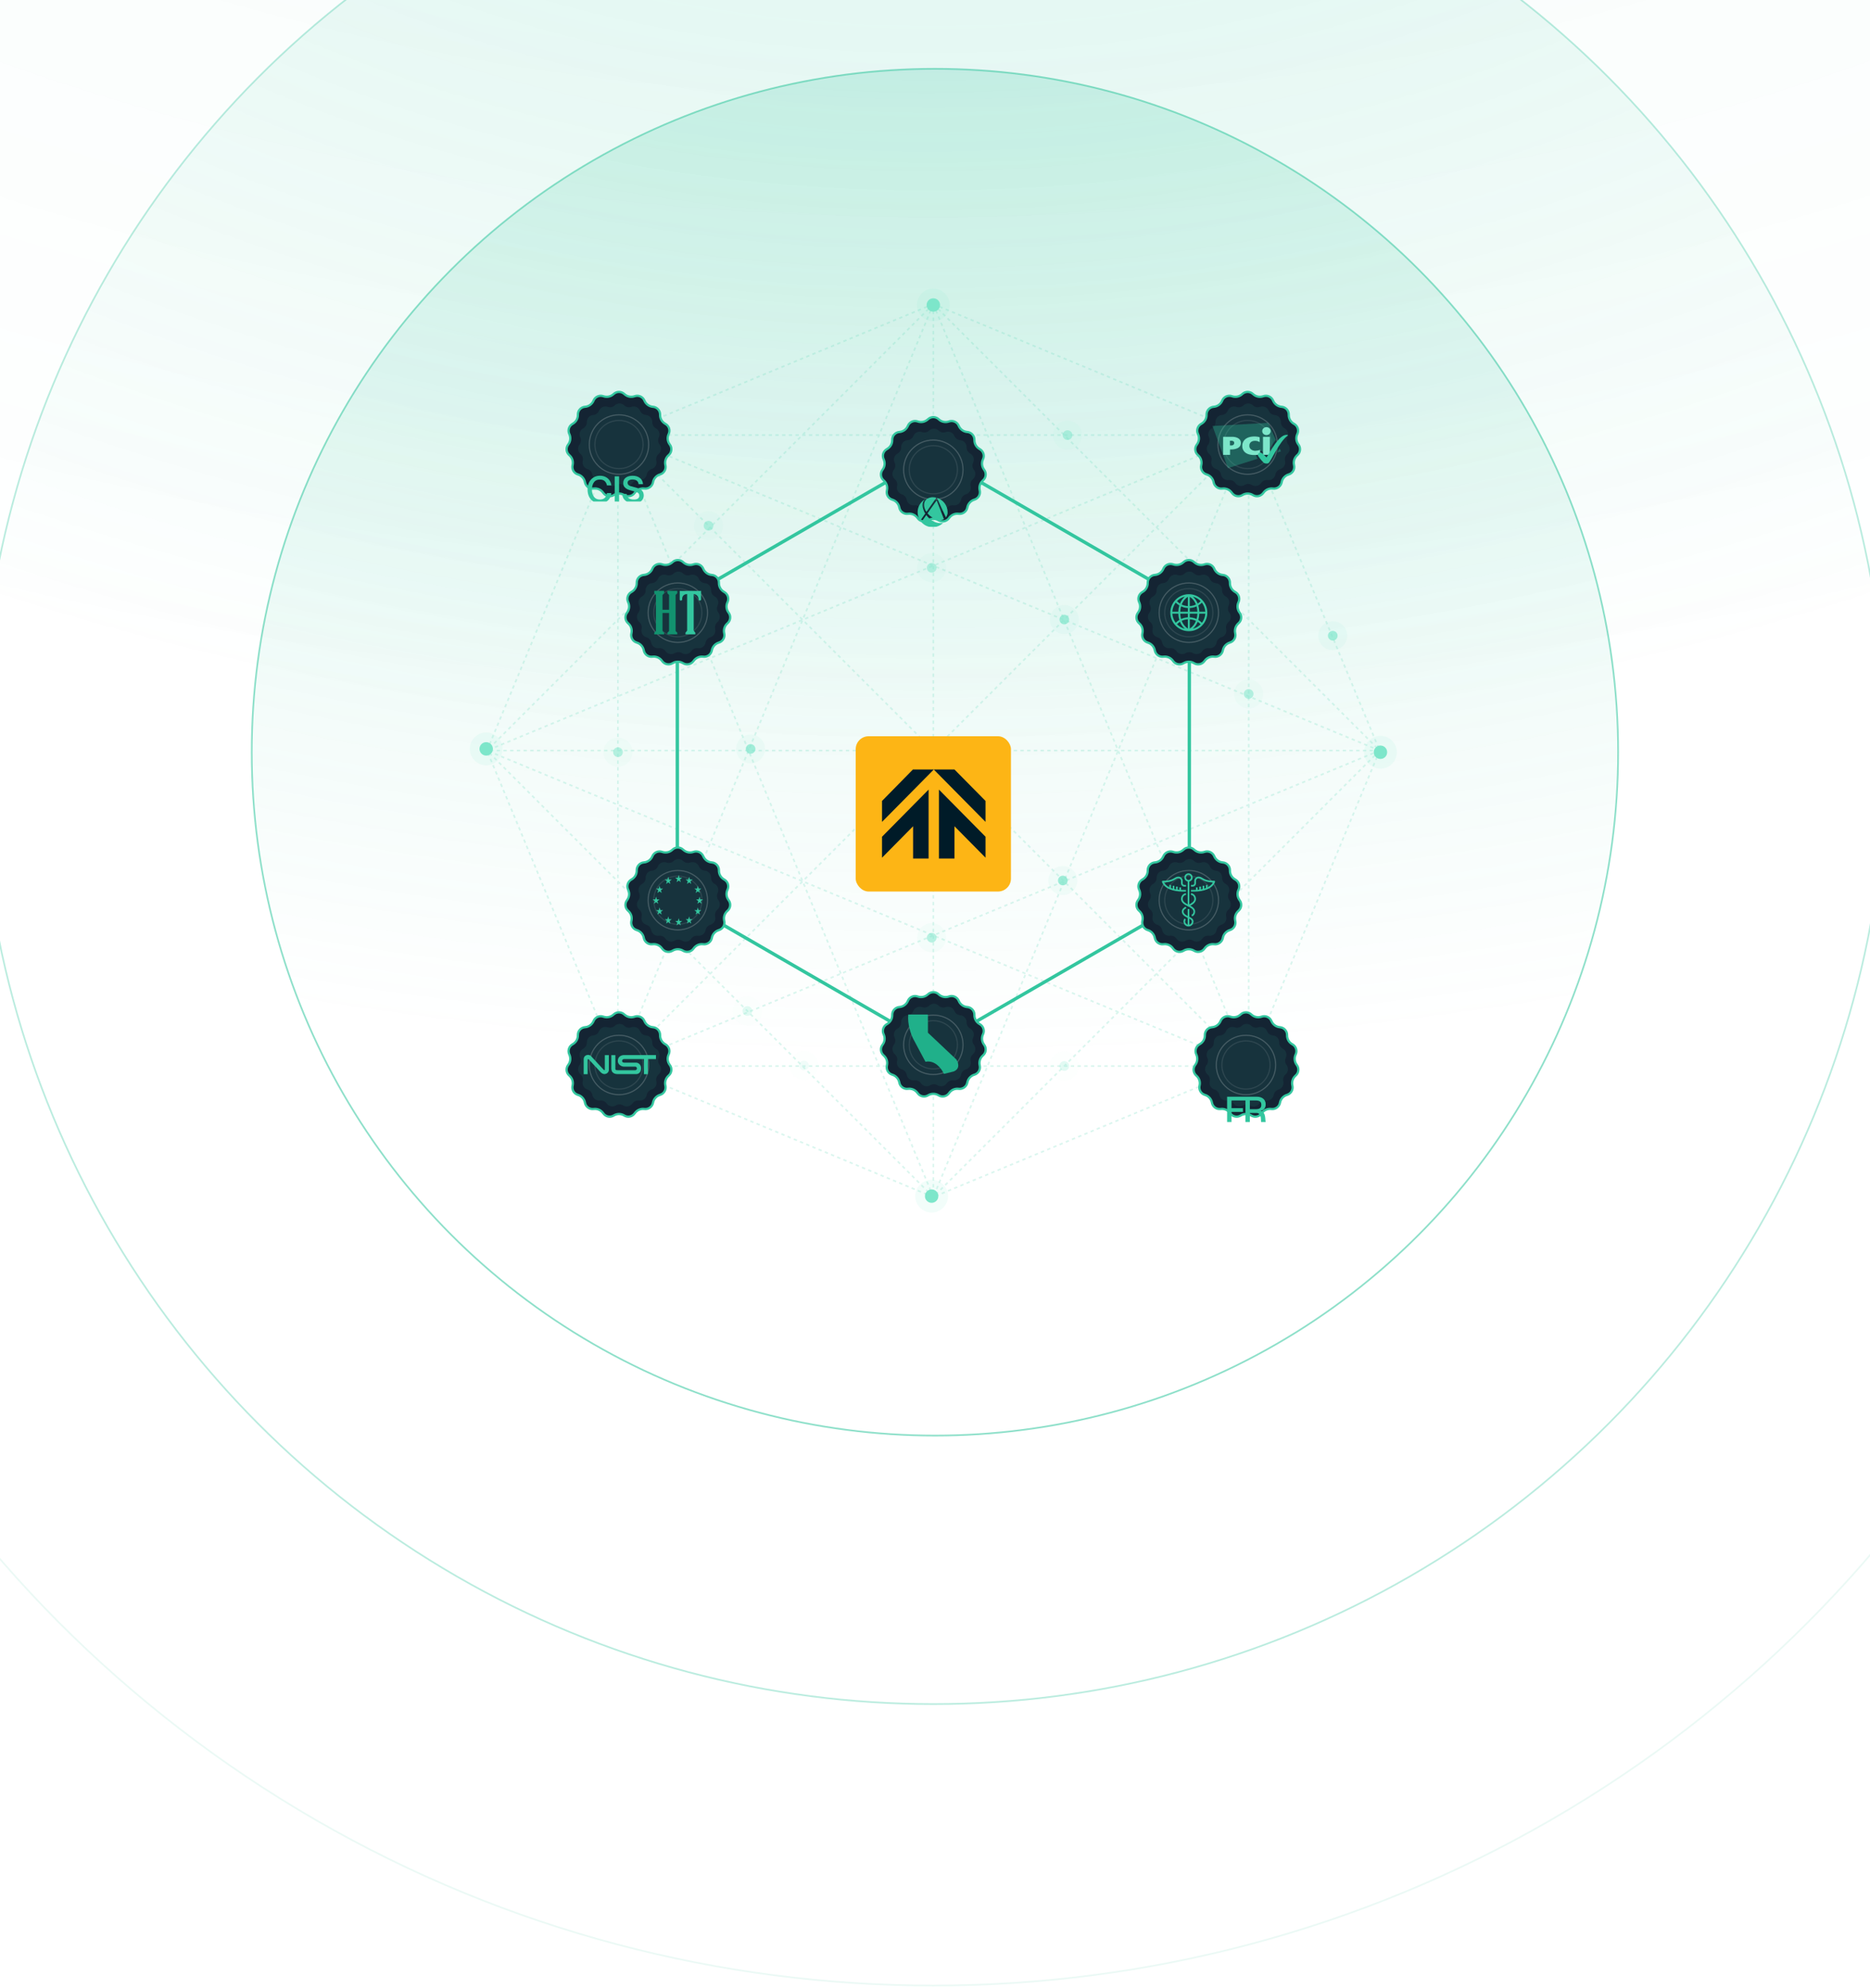 <svg width="557" height="592" viewBox="0 0 557 592" fill="none" xmlns="http://www.w3.org/2000/svg">
<g clip-path="url(#clip0)">
<circle opacity="0.55" cx="278.481" cy="223.982" r="203.498" fill="url(#paint0_radial)" stroke="#33C69F" stroke-width="0.501"/>
<circle opacity="0.33" cx="278" cy="223.5" r="283.938" fill="url(#paint1_radial)" stroke="#33C69F" stroke-width="0.501"/>
<circle opacity="0.1" cx="278" cy="223.5" r="367.75" fill="url(#paint2_radial)" stroke="#33C69F" stroke-width="0.501"/>
<path opacity="0.22" d="M278 90.558L371.946 129.554M278 90.558L184.054 129.554M278 90.558L410.942 223.5M278 90.558L371.946 317.446M278 90.558V356.442M278 90.558L184.054 317.446M278 90.558L145.058 223.5M371.946 129.554L410.942 223.5M371.946 129.554H184.054M371.946 129.554L145.058 223.5M371.946 129.554L184.054 317.446M371.946 129.554L278 356.442M371.946 129.554V317.446M410.942 223.5L371.946 317.446M410.942 223.5L184.054 129.554M410.942 223.5H145.058M410.942 223.5L184.054 317.446M410.942 223.5L278 356.442M371.946 317.446L278 356.442M371.946 317.446L184.054 129.554M371.946 317.446L145.058 223.5M371.946 317.446H184.054M278 356.442L184.054 317.446M278 356.442L184.054 129.554M278 356.442L145.058 223.5M184.054 317.446L145.058 223.5M184.054 317.446V129.554M145.058 223.5L184.054 129.554" stroke="#5CD8B7" stroke-width="0.501" stroke-dasharray="1 1"/>
<g filter="url(#filter0_d)">
<rect x="254.88" y="199.968" width="46.241" height="46.241" rx="3.853" fill="#FDB515"/>
<path fill-rule="evenodd" clip-rule="evenodd" d="M293.55 225.473V219.234L284.302 209.876H278.137L278.137 209.876H271.915L262.726 219.234V225.473L278.138 209.877L293.55 225.473ZM284.302 236.392H279.679V222.096V215.857L284.302 220.536L293.55 229.894V236.133L284.302 226.775V236.392ZM271.973 236.392H276.597V215.857L276.596 215.858V215.857L262.725 229.894V236.133L271.973 226.774V236.392Z" fill="#001B28"/>
</g>
<circle cx="278" cy="90.82" r="2.003" fill="#7DE6CA"/>
<circle cx="278" cy="90.82" r="3.448" stroke="#7DE6CA" stroke-opacity="0.1" stroke-width="2.89"/>
<circle cx="372.128" cy="130.374" r="2.003" fill="#7DE6CA"/>
<circle cx="372.128" cy="130.374" r="3.448" stroke="#7DE6CA" stroke-opacity="0.1" stroke-width="2.89"/>
<g opacity="0.55">
<circle cx="371.926" cy="206.641" r="1.445" fill="#7DE6CA"/>
<circle cx="371.926" cy="206.641" r="2.89" stroke="#7DE6CA" stroke-opacity="0.1" stroke-width="2.89"/>
</g>
<g opacity="0.7">
<circle cx="317.016" cy="184.484" r="1.445" fill="#7DE6CA"/>
<circle cx="317.016" cy="184.484" r="2.89" stroke="#7DE6CA" stroke-opacity="0.1" stroke-width="2.89"/>
</g>
<g opacity="0.7">
<circle cx="396.974" cy="189.3" r="1.445" fill="#7DE6CA"/>
<circle cx="396.974" cy="189.3" r="2.89" stroke="#7DE6CA" stroke-opacity="0.1" stroke-width="2.89"/>
</g>
<g opacity="0.7">
<circle cx="223.57" cy="223.018" r="1.445" fill="#7DE6CA"/>
<circle cx="223.57" cy="223.018" r="2.89" stroke="#7DE6CA" stroke-opacity="0.1" stroke-width="2.89"/>
</g>
<g opacity="0.55">
<circle cx="277.518" cy="169.07" r="1.445" fill="#7DE6CA"/>
<circle cx="277.518" cy="169.07" r="2.89" stroke="#7DE6CA" stroke-opacity="0.1" stroke-width="2.89"/>
</g>
<g opacity="0.55">
<circle cx="277.518" cy="279.22" r="1.445" fill="#7DE6CA"/>
<circle cx="277.518" cy="279.22" r="2.89" stroke="#7DE6CA" stroke-opacity="0.1" stroke-width="2.89"/>
</g>
<g opacity="0.75">
<circle cx="316.572" cy="262.197" r="1.445" fill="#7DE6CA"/>
<circle cx="316.572" cy="262.197" r="2.89" stroke="#7DE6CA" stroke-opacity="0.1" stroke-width="2.89"/>
</g>
<g opacity="0.12">
<circle cx="239.467" cy="317.272" r="1.445" fill="#7DE6CA"/>
<circle cx="239.467" cy="317.272" r="2.89" stroke="#7DE6CA" stroke-opacity="0.1" stroke-width="2.89"/>
</g>
<g opacity="0.55">
<circle cx="317.978" cy="129.573" r="1.445" fill="#7DE6CA"/>
<circle cx="317.978" cy="129.573" r="2.89" stroke="#7DE6CA" stroke-opacity="0.1" stroke-width="2.89"/>
</g>
<g opacity="0.22">
<circle cx="222.608" cy="301.05" r="1.445" fill="#7DE6CA"/>
<circle cx="222.608" cy="301.05" r="2.89" stroke="#7DE6CA" stroke-opacity="0.1" stroke-width="2.89"/>
</g>
<g opacity="0.22">
<circle cx="317.016" cy="317.426" r="1.445" fill="#7DE6CA"/>
<circle cx="317.016" cy="317.426" r="2.89" stroke="#7DE6CA" stroke-opacity="0.1" stroke-width="2.89"/>
</g>
<g opacity="0.55">
<circle cx="184.073" cy="223.982" r="1.445" fill="#7DE6CA"/>
<circle cx="184.073" cy="223.982" r="2.89" stroke="#7DE6CA" stroke-opacity="0.1" stroke-width="2.89"/>
</g>
<g opacity="0.55">
<circle cx="211.048" cy="156.548" r="1.445" fill="#7DE6CA"/>
<circle cx="211.048" cy="156.548" r="2.89" stroke="#7DE6CA" stroke-opacity="0.1" stroke-width="2.89"/>
</g>
<circle cx="411.181" cy="224.001" r="2.003" fill="#7DE6CA"/>
<circle cx="411.181" cy="224.001" r="3.448" stroke="#7DE6CA" stroke-opacity="0.1" stroke-width="2.89"/>
<circle cx="371.628" cy="317.127" r="2.003" fill="#7DE6CA"/>
<circle cx="371.628" cy="317.127" r="3.448" stroke="#7DE6CA" stroke-opacity="0.1" stroke-width="2.89"/>
<circle cx="277.499" cy="356.18" r="2.003" fill="#7DE6CA"/>
<circle cx="277.499" cy="356.18" r="3.448" stroke="#7DE6CA" stroke-opacity="0.1" stroke-width="2.89"/>
<circle cx="183.873" cy="317.127" r="2.003" fill="#7DE6CA"/>
<circle cx="183.873" cy="317.127" r="3.448" stroke="#7DE6CA" stroke-opacity="0.1" stroke-width="2.89"/>
<circle cx="144.819" cy="223" r="2.003" fill="#7DE6CA"/>
<circle cx="144.819" cy="223" r="3.448" stroke="#7DE6CA" stroke-opacity="0.1" stroke-width="2.89"/>
<circle cx="183.873" cy="129.372" r="2.003" fill="#7DE6CA"/>
<circle cx="183.873" cy="129.372" r="3.448" stroke="#7DE6CA" stroke-opacity="0.1" stroke-width="2.89"/>
<path d="M201.747 179.475L278 135.45L354.254 179.475V267.525L278 311.55L201.747 267.525V179.475Z" stroke="#33C69F" stroke-width="1.001"/>
<g clip-path="url(#clip1)" filter="url(#filter1_d)">
<path d="M276.403 122.845C277.297 121.992 278.703 121.992 279.597 122.845C280.412 123.623 281.596 123.874 282.657 123.496C283.821 123.08 285.106 123.652 285.575 124.795C286.004 125.837 286.983 126.548 288.107 126.634C289.339 126.728 290.28 127.773 290.244 129.008C290.212 130.134 290.817 131.182 291.808 131.717C292.896 132.304 293.33 133.642 292.796 134.755C292.308 135.771 292.434 136.975 293.123 137.867C293.877 138.845 293.73 140.244 292.789 141.044C291.93 141.773 291.556 142.925 291.822 144.019C292.113 145.22 291.41 146.438 290.225 146.786C289.144 147.103 288.334 148.003 288.131 149.111C287.909 150.326 286.771 151.153 285.547 150.989C284.43 150.839 283.324 151.331 282.689 152.261C281.991 153.281 280.616 153.574 279.564 152.925C278.605 152.334 277.394 152.334 276.435 152.925C275.384 153.574 274.008 153.281 273.311 152.261C272.675 151.331 271.569 150.839 270.452 150.989C269.228 151.153 268.09 150.326 267.868 149.111C267.666 148.003 266.856 147.103 265.775 146.786C264.589 146.438 263.886 145.22 264.178 144.019C264.443 142.925 264.069 141.773 263.211 141.044C262.269 140.244 262.122 138.845 262.877 137.867C263.565 136.975 263.692 135.771 263.204 134.755C262.669 133.642 263.104 132.304 264.191 131.717C265.182 131.182 265.788 130.134 265.755 129.008C265.72 127.773 266.661 126.728 267.893 126.634C269.016 126.548 269.995 125.837 270.424 124.795C270.894 123.652 272.179 123.08 273.342 123.496C274.403 123.874 275.587 123.623 276.403 122.845Z" fill="#142433" stroke="#33C69F" stroke-width="0.668"/>
<path d="M276.752 126.216C277.544 125.461 278.79 125.461 279.582 126.216C280.143 126.751 280.958 126.924 281.687 126.664C282.719 126.296 283.857 126.803 284.274 127.815C284.568 128.532 285.242 129.021 286.015 129.08C287.106 129.163 287.94 130.089 287.909 131.184C287.887 131.959 288.303 132.68 288.985 133.048C289.948 133.568 290.334 134.753 289.86 135.74C289.524 136.439 289.611 137.267 290.085 137.88C290.753 138.747 290.623 139.987 289.789 140.696C289.198 141.197 288.941 141.989 289.124 142.742C289.382 143.806 288.759 144.886 287.708 145.194C286.965 145.412 286.407 146.031 286.268 146.793C286.071 147.87 285.063 148.603 283.978 148.457C283.21 148.354 282.449 148.693 282.012 149.332C281.394 150.236 280.175 150.495 279.243 149.921C278.583 149.514 277.751 149.514 277.091 149.921C276.159 150.495 274.94 150.236 274.322 149.332C273.885 148.693 273.124 148.354 272.356 148.457C271.271 148.603 270.263 147.87 270.066 146.793C269.927 146.031 269.369 145.412 268.626 145.194C267.575 144.886 266.952 143.806 267.21 142.742C267.393 141.989 267.136 141.197 266.545 140.696C265.711 139.987 265.581 138.747 266.249 137.88C266.723 137.267 266.81 136.439 266.474 135.74C266 134.753 266.386 133.568 267.349 133.048C268.031 132.68 268.447 131.959 268.425 131.184C268.394 130.089 269.228 129.163 270.319 129.08C271.092 129.021 271.766 128.532 272.06 127.815C272.477 126.803 273.615 126.296 274.647 126.664C275.376 126.924 276.191 126.751 276.752 126.216Z" fill="#33C69F" fill-opacity="0.1"/>
<circle cx="278" cy="137.883" r="7.176" stroke="white" stroke-opacity="0.1" stroke-width="0.334"/>
<circle cx="278" cy="137.883" r="8.845" stroke="white" stroke-opacity="0.2" stroke-width="0.334"/>
<g filter="url(#filter2_d)">
<path fill-rule="evenodd" clip-rule="evenodd" d="M275.601 138.075L274.11 140.203C273.616 139.484 273.326 138.614 273.326 137.675C273.326 135.946 274.309 134.447 275.746 133.705C275.111 134.104 274.794 134.731 274.794 135.587C274.794 136.378 275.096 137.26 275.601 138.075ZM275.907 138.525C276.893 139.862 278.418 140.919 280 140.919C280.311 140.919 280.602 140.916 280.872 140.908C280.07 141.672 278.986 142.141 277.792 142.141C276.451 142.141 275.248 141.55 274.43 140.614L275.907 138.525ZM278.911 133.352L275.952 137.574C275.516 136.927 275.247 136.218 275.247 135.535C275.247 134.192 276.02 133.418 277.568 133.215C277.642 133.212 277.716 133.21 277.792 133.21C278.178 133.21 278.554 133.259 278.911 133.352ZM279.071 133.396C280.913 133.946 282.257 135.654 282.257 137.675C282.257 137.857 282.246 138.036 282.225 138.211C282.11 138.613 281.952 138.949 281.75 139.217L279.071 133.396ZM281.157 139.747C280.832 139.934 280.446 140.027 280 140.027C278.693 140.027 277.228 139.16 276.275 138.005L278.995 134.156L281.157 139.747Z" fill="#33C69F"/>
</g>
</g>
<g filter="url(#filter3_d)">
<path d="M352.506 165.404C353.4 164.551 354.806 164.551 355.7 165.404C356.516 166.181 357.7 166.433 358.761 166.054C359.924 165.639 361.209 166.211 361.679 167.353C362.107 168.396 363.087 169.107 364.21 169.193C365.442 169.286 366.383 170.331 366.348 171.566C366.315 172.693 366.92 173.741 367.912 174.276C368.999 174.863 369.434 176.2 368.899 177.314C368.411 178.33 368.538 179.534 369.226 180.426C369.981 181.404 369.834 182.802 368.892 183.602C368.034 184.332 367.66 185.483 367.925 186.578C368.217 187.779 367.514 188.997 366.328 189.344C365.247 189.662 364.437 190.561 364.235 191.67C364.013 192.885 362.875 193.712 361.65 193.547C360.534 193.397 359.428 193.89 358.792 194.82C358.095 195.84 356.719 196.132 355.668 195.484C354.708 194.893 353.498 194.893 352.539 195.484C351.487 196.132 350.111 195.84 349.414 194.82C348.779 193.89 347.673 193.397 346.556 193.547C345.331 193.712 344.194 192.885 343.972 191.67C343.769 190.561 342.959 189.662 341.878 189.344C340.693 188.997 339.99 187.779 340.281 186.578C340.547 185.483 340.173 184.332 339.314 183.602C338.373 182.802 338.226 181.404 338.98 180.426C339.668 179.534 339.795 178.33 339.307 177.314C338.773 176.2 339.207 174.863 340.294 174.276C341.286 173.741 341.891 172.693 341.859 171.566C341.823 170.331 342.764 169.286 343.996 169.193C345.12 169.107 346.099 168.396 346.527 167.353C346.997 166.211 348.282 165.639 349.446 166.054C350.507 166.433 351.691 166.181 352.506 165.404Z" fill="#142433" stroke="#33C69F" stroke-width="0.668"/>
<path d="M352.855 168.775C353.647 168.019 354.894 168.019 355.686 168.775C356.247 169.31 357.061 169.483 357.791 169.222C358.822 168.854 359.961 169.361 360.377 170.374C360.672 171.091 361.345 171.58 362.118 171.639C363.21 171.722 364.044 172.648 364.012 173.742C363.99 174.517 364.406 175.238 365.088 175.606C366.052 176.126 366.437 177.311 365.963 178.299C365.628 178.997 365.715 179.825 366.188 180.439C366.857 181.306 366.727 182.545 365.892 183.254C365.302 183.756 365.044 184.548 365.227 185.301C365.486 186.365 364.862 187.444 363.812 187.752C363.068 187.971 362.511 188.589 362.372 189.352C362.175 190.429 361.167 191.161 360.081 191.016C359.313 190.912 358.553 191.251 358.116 191.891C357.498 192.795 356.279 193.054 355.347 192.479C354.687 192.073 353.854 192.073 353.195 192.479C352.262 193.054 351.043 192.795 350.425 191.891C349.988 191.251 349.228 190.912 348.46 191.016C347.374 191.161 346.366 190.429 346.169 189.352C346.03 188.589 345.473 187.971 344.729 187.752C343.679 187.444 343.056 186.365 343.314 185.301C343.497 184.548 343.239 183.756 342.649 183.254C341.814 182.545 341.684 181.306 342.353 180.439C342.826 179.825 342.913 178.997 342.578 178.299C342.104 177.311 342.489 176.126 343.453 175.606C344.135 175.238 344.551 174.517 344.529 173.742C344.497 172.648 345.331 171.722 346.423 171.639C347.196 171.58 347.869 171.091 348.164 170.374C348.58 169.361 349.719 168.854 350.75 169.222C351.48 169.483 352.294 169.31 352.855 168.775Z" fill="#33C69F" fill-opacity="0.1"/>
<circle cx="354.103" cy="180.442" r="7.176" stroke="white" stroke-opacity="0.1" stroke-width="0.334"/>
<circle cx="354.103" cy="180.442" r="8.845" stroke="white" stroke-opacity="0.2" stroke-width="0.334"/>
<path d="M359.611 180.442C359.611 177.41 357.148 174.944 354.118 174.935C354.117 174.935 354.116 174.935 354.114 174.935C354.111 174.935 354.107 174.935 354.103 174.935C354.099 174.935 354.096 174.935 354.092 174.935C354.09 174.935 354.089 174.935 354.087 174.935C351.058 174.944 348.596 177.411 348.596 180.442C348.596 183.479 351.066 185.95 354.103 185.95C357.14 185.95 359.611 183.479 359.611 180.442ZM356.935 182.6C357.108 182.022 357.208 181.395 357.231 180.732H359.016C358.956 181.749 358.589 182.682 358.003 183.442C357.68 183.117 357.323 182.832 356.935 182.6ZM350.201 183.44C349.616 182.681 349.25 181.748 349.19 180.732H350.976C350.998 181.393 351.098 182.02 351.271 182.597C350.882 182.83 350.525 183.115 350.201 183.44ZM350.202 177.444C350.525 177.769 350.882 178.054 351.271 178.287C351.098 178.864 350.998 179.49 350.976 180.152H349.19C349.25 179.136 349.616 178.203 350.202 177.444ZM358.003 177.442C358.589 178.202 358.957 179.135 359.016 180.152H357.231C357.208 179.49 357.108 178.863 356.935 178.285C357.323 178.052 357.68 177.767 358.003 177.442ZM356.651 180.152H354.393V179.056C355.097 179.019 355.781 178.853 356.41 178.563C356.549 179.057 356.631 179.59 356.651 180.152ZM354.393 178.476V175.718C355.216 176.232 355.843 177.024 356.226 178.006C355.656 178.279 355.034 178.438 354.393 178.476ZM353.813 175.718V178.476C353.172 178.439 352.55 178.28 351.98 178.007C352.363 177.025 352.99 176.233 353.813 175.718ZM353.813 179.056V180.152H351.555C351.576 179.59 351.658 179.058 351.796 178.564C352.425 178.854 353.109 179.019 353.813 179.056ZM351.555 180.732H353.813V181.828C353.109 181.865 352.425 182.03 351.796 182.32C351.658 181.826 351.576 181.294 351.555 180.732ZM353.813 182.408V185.167C352.99 184.652 352.363 183.859 351.98 182.876C352.55 182.604 353.172 182.445 353.813 182.408ZM354.393 185.167V182.408C355.034 182.446 355.655 182.605 356.226 182.878C355.843 183.86 355.215 184.652 354.393 185.167ZM354.393 181.828V180.732H356.651C356.63 181.294 356.549 181.827 356.41 182.322C355.781 182.031 355.097 181.865 354.393 181.828ZM357.624 177.001C357.355 177.277 357.058 177.519 356.737 177.722C356.406 176.904 355.918 176.205 355.297 175.666C356.195 175.891 356.997 176.359 357.624 177.001ZM352.91 175.666C352.288 176.205 351.8 176.905 351.469 177.724C351.147 177.52 350.85 177.279 350.58 177.003C351.208 176.36 352.011 175.891 352.91 175.666ZM350.58 183.881C350.85 183.605 351.147 183.363 351.469 183.16C351.8 183.979 352.288 184.679 352.91 185.217C352.01 184.993 351.208 184.524 350.58 183.881ZM355.297 185.218C355.918 184.68 356.406 183.981 356.737 183.162C357.058 183.366 357.355 183.607 357.624 183.883C356.997 184.525 356.195 184.993 355.297 185.218Z" fill="#33C69F"/>
</g>
<g filter="url(#filter4_d)">
<path d="M200.299 165.404C201.193 164.551 202.599 164.551 203.493 165.404C204.309 166.181 205.493 166.433 206.554 166.054C207.717 165.639 209.002 166.211 209.472 167.353C209.9 168.396 210.88 169.107 212.003 169.193C213.235 169.286 214.176 170.331 214.141 171.566C214.108 172.693 214.713 173.741 215.705 174.276C216.792 174.863 217.227 176.2 216.692 177.314C216.204 178.33 216.331 179.534 217.019 180.426C217.774 181.404 217.627 182.802 216.685 183.602C215.827 184.332 215.452 185.483 215.718 186.578C216.01 187.779 215.307 188.997 214.121 189.344C213.04 189.662 212.23 190.561 212.028 191.67C211.806 192.885 210.668 193.712 209.443 193.547C208.327 193.397 207.221 193.89 206.585 194.82C205.888 195.84 204.512 196.132 203.461 195.484C202.501 194.893 201.291 194.893 200.332 195.484C199.28 196.132 197.904 195.84 197.207 194.82C196.572 193.89 195.466 193.397 194.349 193.547C193.124 193.712 191.987 192.885 191.765 191.67C191.562 190.561 190.752 189.662 189.671 189.344C188.486 188.997 187.782 187.779 188.074 186.578C188.34 185.483 187.966 184.332 187.107 183.602C186.166 182.802 186.019 181.404 186.773 180.426C187.461 179.534 187.588 178.33 187.1 177.314C186.566 176.2 187 174.863 188.087 174.276C189.079 173.741 189.684 172.693 189.652 171.566C189.616 170.331 190.557 169.286 191.789 169.193C192.913 169.107 193.892 168.396 194.32 167.353C194.79 166.211 196.075 165.639 197.239 166.054C198.3 166.433 199.484 166.181 200.299 165.404Z" fill="#142433" stroke="#33C69F" stroke-width="0.668"/>
<path d="M200.648 168.775C201.44 168.019 202.687 168.019 203.479 168.775C204.04 169.31 204.854 169.483 205.584 169.222C206.615 168.854 207.754 169.361 208.17 170.374C208.465 171.091 209.138 171.58 209.911 171.639C211.003 171.722 211.837 172.648 211.805 173.742C211.783 174.517 212.199 175.238 212.881 175.606C213.845 176.126 214.23 177.311 213.756 178.299C213.421 178.997 213.508 179.825 213.981 180.439C214.65 181.306 214.52 182.545 213.685 183.254C213.095 183.756 212.837 184.548 213.02 185.301C213.278 186.365 212.655 187.444 211.605 187.752C210.861 187.971 210.304 188.589 210.165 189.352C209.968 190.429 208.96 191.161 207.874 191.016C207.106 190.912 206.346 191.251 205.909 191.891C205.291 192.795 204.072 193.054 203.139 192.479C202.48 192.073 201.647 192.073 200.987 192.479C200.055 193.054 198.836 192.795 198.218 191.891C197.781 191.251 197.021 190.912 196.253 191.016C195.167 191.161 194.159 190.429 193.962 189.352C193.823 188.589 193.266 187.971 192.522 187.752C191.472 187.444 190.849 186.365 191.107 185.301C191.29 184.548 191.032 183.756 190.442 183.254C189.607 182.545 189.477 181.306 190.146 180.439C190.619 179.825 190.706 178.997 190.371 178.299C189.897 177.311 190.282 176.126 191.246 175.606C191.928 175.238 192.344 174.517 192.322 173.742C192.29 172.648 193.124 171.722 194.216 171.639C194.989 171.58 195.662 171.091 195.957 170.374C196.373 169.361 197.512 168.854 198.543 169.222C199.273 169.483 200.087 169.31 200.648 168.775Z" fill="#33C69F" fill-opacity="0.1"/>
<circle cx="201.896" cy="180.442" r="7.176" stroke="white" stroke-opacity="0.1" stroke-width="0.334"/>
<circle cx="201.896" cy="180.442" r="8.845" stroke="white" stroke-opacity="0.2" stroke-width="0.334"/>
<path d="M197.821 173.933H194.887V174.666L195.376 175.155V185.914L194.887 186.403V186.892H197.821V186.403L197.332 185.914V180.535H199.288V185.914L198.799 186.403V186.892H201.733V186.403L201.244 185.914V175.155L201.733 174.666V173.933H198.799V174.666L199.288 175.155V179.557H197.332V175.155L197.821 174.666V173.933Z" fill="#12926F"/>
<path d="M202.467 176.622V173.933C202.956 174.014 204.276 173.933 205.646 173.933C207.015 173.933 208.335 174.014 208.824 173.933V176.622C208.433 177.014 208.172 176.785 208.091 176.622C208.091 175.253 207.113 174.911 206.624 174.911V185.792L207.113 186.403V186.892H204.178V186.403L204.668 185.792V174.911C203.298 174.911 203.119 176.052 203.2 176.622C202.809 177.014 202.548 176.785 202.467 176.622Z" fill="#33C69F"/>
</g>
<g filter="url(#filter5_d)">
<path d="M352.506 251.02C353.4 250.167 354.806 250.167 355.7 251.02C356.516 251.798 357.7 252.049 358.761 251.67C359.924 251.255 361.209 251.827 361.679 252.97C362.107 254.012 363.087 254.723 364.21 254.809C365.442 254.903 366.383 255.948 366.348 257.183C366.315 258.309 366.92 259.357 367.912 259.892C368.999 260.479 369.434 261.816 368.899 262.93C368.411 263.946 368.538 265.15 369.226 266.042C369.981 267.02 369.834 268.419 368.892 269.219C368.034 269.948 367.66 271.099 367.925 272.194C368.217 273.395 367.514 274.613 366.328 274.961C365.247 275.278 364.437 276.177 364.235 277.286C364.013 278.501 362.875 279.328 361.65 279.163C360.534 279.013 359.428 279.506 358.792 280.436C358.095 281.456 356.719 281.748 355.668 281.1C354.708 280.509 353.498 280.509 352.539 281.1C351.487 281.748 350.111 281.456 349.414 280.436C348.779 279.506 347.673 279.013 346.556 279.163C345.331 279.328 344.194 278.501 343.972 277.286C343.769 276.177 342.959 275.278 341.878 274.961C340.693 274.613 339.99 273.395 340.281 272.194C340.547 271.099 340.173 269.948 339.314 269.219C338.373 268.419 338.226 267.02 338.98 266.042C339.668 265.15 339.795 263.946 339.307 262.93C338.773 261.816 339.207 260.479 340.294 259.892C341.286 259.357 341.891 258.309 341.859 257.183C341.823 255.948 342.764 254.903 343.996 254.809C345.12 254.723 346.099 254.012 346.527 252.97C346.997 251.827 348.282 251.255 349.446 251.67C350.507 252.049 351.691 251.798 352.506 251.02Z" fill="#142433" stroke="#33C69F" stroke-width="0.668"/>
<path d="M352.855 254.391C353.647 253.635 354.894 253.635 355.686 254.391C356.247 254.926 357.061 255.099 357.791 254.839C358.822 254.47 359.961 254.977 360.377 255.99C360.672 256.707 361.345 257.196 362.118 257.255C363.21 257.338 364.044 258.264 364.012 259.359C363.99 260.133 364.406 260.854 365.088 261.222C366.052 261.742 366.437 262.928 365.963 263.915C365.628 264.613 365.715 265.441 366.188 266.055C366.857 266.922 366.727 268.161 365.892 268.87C365.302 269.372 365.044 270.164 365.227 270.917C365.486 271.981 364.862 273.06 363.812 273.369C363.068 273.587 362.511 274.206 362.372 274.968C362.175 276.045 361.167 276.778 360.081 276.632C359.313 276.529 358.553 276.867 358.116 277.507C357.498 278.411 356.279 278.67 355.347 278.096C354.687 277.689 353.854 277.689 353.195 278.096C352.262 278.67 351.043 278.411 350.425 277.507C349.988 276.867 349.228 276.529 348.46 276.632C347.374 276.778 346.366 276.045 346.169 274.968C346.03 274.206 345.473 273.587 344.729 273.369C343.679 273.06 343.056 271.981 343.314 270.917C343.497 270.164 343.239 269.372 342.649 268.87C341.814 268.161 341.684 266.922 342.353 266.055C342.826 265.441 342.913 264.613 342.578 263.915C342.104 262.928 342.489 261.742 343.453 261.222C344.135 260.854 344.551 260.133 344.529 259.359C344.497 258.264 345.331 257.338 346.423 257.255C347.196 257.196 347.869 256.707 348.164 255.99C348.58 254.977 349.719 254.47 350.75 254.839C351.48 255.099 352.294 254.926 352.855 254.391Z" fill="#33C69F" fill-opacity="0.1"/>
<circle cx="354.103" cy="266.058" r="7.176" stroke="white" stroke-opacity="0.1" stroke-width="0.334"/>
<circle cx="354.103" cy="266.058" r="8.845" stroke="white" stroke-opacity="0.2" stroke-width="0.334"/>
<path d="M354.255 260.273H353.761V267.694H354.255V260.273Z" fill="#33C69F"/>
<path d="M354.255 268.684H353.761V273.631H354.255V268.684Z" fill="#33C69F"/>
<path d="M354.007 260.521C353.325 260.521 352.771 259.966 352.771 259.284C352.771 258.602 353.325 258.047 354.007 258.047C354.689 258.047 355.244 258.602 355.244 259.284C355.244 259.966 354.689 260.521 354.007 260.521ZM354.007 258.542C353.598 258.542 353.265 258.875 353.265 259.284C353.265 259.693 353.598 260.026 354.007 260.026C354.416 260.026 354.749 259.693 354.749 259.284C354.749 258.875 354.416 258.542 354.007 258.542Z" fill="#33C69F"/>
<path fill-rule="evenodd" clip-rule="evenodd" d="M354.008 273.878C353.189 273.878 352.523 273.212 352.523 272.394C352.523 272.069 352.626 271.761 352.821 271.503L353.216 271.8C353.086 271.972 353.018 272.178 353.018 272.394C353.018 272.939 353.462 273.383 354.008 273.383C354.553 273.383 354.997 272.939 354.997 272.394C354.997 271.953 354.573 271.71 354.018 271.438L353.897 271.378L354.118 270.936L354.236 270.993C354.736 271.239 355.492 271.609 355.492 272.394C355.492 273.212 354.826 273.878 354.008 273.878Z" fill="#33C69F"/>
<path fill-rule="evenodd" clip-rule="evenodd" d="M353.897 271.379C353.853 271.357 353.803 271.333 353.748 271.307C353.147 271.018 352.028 270.481 352.028 269.426C352.028 268.637 352.724 268.226 353.139 267.98L353.391 268.407C352.916 268.687 352.523 268.958 352.523 269.426C352.523 270.17 353.459 270.619 353.962 270.861C354.02 270.888 354.072 270.913 354.118 270.936L353.897 271.379Z" fill="#33C69F"/>
<path fill-rule="evenodd" clip-rule="evenodd" d="M355.107 270.884L354.886 270.441C355.294 270.237 355.491 269.905 355.491 269.425C355.491 268.694 354.533 268.226 354.019 267.975L353.896 267.915L354.118 267.473L354.236 267.531C354.804 267.808 355.986 268.384 355.986 269.425C355.986 270.092 355.682 270.596 355.107 270.884Z" fill="#33C69F"/>
<path fill-rule="evenodd" clip-rule="evenodd" d="M354.008 267.97L353.779 267.857C353.181 267.566 351.781 266.885 351.781 265.715C351.781 264.585 352.643 263.983 353.265 263.983V264.478C352.92 264.478 352.276 264.841 352.276 265.715C352.276 266.575 353.481 267.162 353.995 267.412L354.008 267.418L354.02 267.413C354.534 267.162 355.739 266.575 355.739 265.715C355.739 264.841 355.095 264.478 354.75 264.478V263.983C355.372 263.983 356.234 264.585 356.234 265.715C356.234 266.885 354.834 267.566 354.236 267.857L354.008 267.97Z" fill="#33C69F"/>
<path fill-rule="evenodd" clip-rule="evenodd" d="M353.265 263.489H352.276C349.758 263.489 346.815 262.73 346.104 260.598C346.079 260.523 346.092 260.44 346.139 260.376C346.185 260.311 346.26 260.273 346.339 260.273C348.439 260.273 349.192 259.823 349.797 259.461C350.179 259.233 350.508 259.036 351.039 259.036C351.698 259.036 352.276 259.614 352.276 260.273V261.015C352.276 261.288 352.498 261.51 352.771 261.51H353.265V262.004H352.771C352.225 262.004 351.781 261.561 351.781 261.015V260.273C351.781 259.855 351.382 259.531 351.039 259.531C350.645 259.531 350.396 259.68 350.051 259.886C349.464 260.237 348.672 260.71 346.71 260.763C347.295 261.894 349.008 262.994 352.276 262.994H353.265V263.489Z" fill="#33C69F"/>
<path d="M351.781 262.252H351.286V263.241H351.781V262.252Z" fill="#33C69F"/>
<path d="M350.791 262.005H350.296V263.242H350.791V262.005Z" fill="#33C69F"/>
<path d="M349.801 261.757H349.307V262.994H349.801V261.757Z" fill="#33C69F"/>
<path d="M348.813 261.51H348.318V262.499H348.813V261.51Z" fill="#33C69F"/>
<path fill-rule="evenodd" clip-rule="evenodd" d="M355.739 263.489H354.75V262.994H355.739C359.007 262.994 360.72 261.894 361.305 260.763C359.343 260.71 358.551 260.236 357.964 259.885C357.62 259.68 357.371 259.531 356.976 259.531C356.633 259.531 356.234 259.855 356.234 260.273V261.015C356.234 261.561 355.79 262.004 355.245 262.004H354.75V261.51H355.245C355.518 261.51 355.739 261.288 355.739 261.015V260.273C355.739 259.614 356.317 259.036 356.976 259.036C357.507 259.036 357.837 259.233 358.218 259.461C358.823 259.823 359.577 260.273 361.676 260.273C361.756 260.273 361.83 260.311 361.877 260.376C361.923 260.44 361.936 260.523 361.911 260.598C361.2 262.73 358.257 263.489 355.739 263.489Z" fill="#33C69F"/>
<path d="M356.729 262.252H356.234V263.241H356.729V262.252Z" fill="#33C69F"/>
<path d="M357.718 262.005H357.224V263.242H357.718V262.005Z" fill="#33C69F"/>
<path d="M358.708 261.757H358.213V262.994H358.708V261.757Z" fill="#33C69F"/>
<path d="M359.697 261.51H359.202V262.499H359.697V261.51Z" fill="#33C69F"/>
</g>
<g filter="url(#filter6_d)">
<path d="M200.299 251.02C201.193 250.167 202.599 250.167 203.493 251.02C204.309 251.798 205.493 252.049 206.554 251.67C207.717 251.255 209.002 251.827 209.472 252.97C209.9 254.012 210.88 254.723 212.003 254.809C213.235 254.903 214.176 255.948 214.141 257.183C214.108 258.309 214.713 259.357 215.705 259.892C216.792 260.479 217.227 261.816 216.692 262.93C216.204 263.946 216.331 265.15 217.019 266.042C217.774 267.02 217.627 268.419 216.685 269.219C215.827 269.948 215.452 271.099 215.718 272.194C216.01 273.395 215.307 274.613 214.121 274.961C213.04 275.278 212.23 276.177 212.028 277.286C211.806 278.501 210.668 279.328 209.443 279.163C208.327 279.013 207.221 279.506 206.585 280.436C205.888 281.456 204.512 281.748 203.461 281.1C202.501 280.509 201.291 280.509 200.332 281.1C199.28 281.748 197.904 281.456 197.207 280.436C196.572 279.506 195.466 279.013 194.349 279.163C193.124 279.328 191.987 278.501 191.765 277.286C191.562 276.177 190.752 275.278 189.671 274.961C188.486 274.613 187.782 273.395 188.074 272.194C188.34 271.099 187.966 269.948 187.107 269.219C186.166 268.419 186.019 267.02 186.773 266.042C187.461 265.15 187.588 263.946 187.1 262.93C186.566 261.816 187 260.479 188.087 259.892C189.079 259.357 189.684 258.309 189.652 257.183C189.616 255.948 190.557 254.903 191.789 254.809C192.913 254.723 193.892 254.012 194.32 252.97C194.79 251.827 196.075 251.255 197.239 251.67C198.3 252.049 199.484 251.798 200.299 251.02Z" fill="#142433" stroke="#33C69F" stroke-width="0.668"/>
<path d="M200.648 254.391C201.44 253.635 202.687 253.635 203.479 254.391C204.04 254.926 204.854 255.099 205.584 254.839C206.615 254.47 207.754 254.977 208.17 255.99C208.465 256.707 209.138 257.196 209.911 257.255C211.003 257.338 211.837 258.264 211.805 259.359C211.783 260.133 212.199 260.854 212.881 261.222C213.845 261.742 214.23 262.928 213.756 263.915C213.421 264.613 213.508 265.441 213.981 266.055C214.65 266.922 214.52 268.161 213.685 268.87C213.095 269.372 212.837 270.164 213.02 270.917C213.278 271.981 212.655 273.06 211.605 273.369C210.861 273.587 210.304 274.206 210.165 274.968C209.968 276.045 208.96 276.778 207.874 276.632C207.106 276.529 206.346 276.867 205.909 277.507C205.291 278.411 204.072 278.67 203.139 278.096C202.48 277.689 201.647 277.689 200.987 278.096C200.055 278.67 198.836 278.411 198.218 277.507C197.781 276.867 197.021 276.529 196.253 276.632C195.167 276.778 194.159 276.045 193.962 274.968C193.823 274.206 193.266 273.587 192.522 273.369C191.472 273.06 190.849 271.981 191.107 270.917C191.29 270.164 191.032 269.372 190.442 268.87C189.607 268.161 189.477 266.922 190.146 266.055C190.619 265.441 190.706 264.613 190.371 263.915C189.897 262.928 190.282 261.742 191.246 261.222C191.928 260.854 192.344 260.133 192.322 259.359C192.29 258.264 193.124 257.338 194.216 257.255C194.989 257.196 195.662 256.707 195.957 255.99C196.373 254.977 197.512 254.47 198.543 254.839C199.273 255.099 200.087 254.926 200.648 254.391Z" fill="#33C69F" fill-opacity="0.1"/>
<circle cx="201.896" cy="266.058" r="7.176" stroke="white" stroke-opacity="0.1" stroke-width="0.334"/>
<circle cx="201.896" cy="266.058" r="8.845" stroke="white" stroke-opacity="0.2" stroke-width="0.334"/>
<path fill-rule="evenodd" clip-rule="evenodd" d="M201.521 260.694L202.155 260.189L202.788 260.694L202.547 259.878L203.191 259.373H202.398L202.155 258.548L201.912 259.374L201.119 259.373L201.762 259.878L201.521 260.694Z" fill="#33C69F"/>
<path fill-rule="evenodd" clip-rule="evenodd" d="M198.414 261.23L199.048 260.726L199.681 261.23L199.44 260.414L200.084 259.91H199.29L199.047 259.084L198.805 259.911L198.012 259.91L198.655 260.414L198.414 261.23Z" fill="#33C69F"/>
<path fill-rule="evenodd" clip-rule="evenodd" d="M196.457 261.767L196.214 262.594L195.421 262.593L196.064 263.097L195.823 263.912L196.457 263.408L197.091 263.912L196.849 263.097L197.493 262.593H196.7L196.457 261.767Z" fill="#33C69F"/>
<path fill-rule="evenodd" clip-rule="evenodd" d="M195.422 266.627L196.055 267.131L195.814 266.316L196.458 265.812H195.665L195.422 264.985L195.179 265.813L194.386 265.812L195.029 266.316L194.788 267.131L195.422 266.627Z" fill="#33C69F"/>
<path fill-rule="evenodd" clip-rule="evenodd" d="M196.7 269.03L196.457 268.204L196.214 269.031L195.421 269.03L196.064 269.534L195.823 270.35L196.457 269.845L197.091 270.35L196.849 269.534L197.493 269.03H196.7Z" fill="#33C69F"/>
<path fill-rule="evenodd" clip-rule="evenodd" d="M199.29 271.712L199.047 270.887L198.805 271.713L198.012 271.712L198.655 272.217L198.414 273.033L199.048 272.528L199.681 273.033L199.44 272.217L200.084 271.712H199.29Z" fill="#33C69F"/>
<path fill-rule="evenodd" clip-rule="evenodd" d="M202.398 272.248L202.155 271.422L201.912 272.249L201.119 272.248L201.762 272.752L201.522 273.568L202.155 273.063L202.788 273.568L202.547 272.752L203.191 272.248H202.398Z" fill="#33C69F"/>
<path fill-rule="evenodd" clip-rule="evenodd" d="M205.505 271.712L205.262 270.887L205.019 271.713L204.227 271.712L204.869 272.217L204.629 273.033L205.262 272.528L205.896 273.033L205.655 272.217L206.298 271.712H205.505Z" fill="#33C69F"/>
<path fill-rule="evenodd" clip-rule="evenodd" d="M208.096 269.03L207.852 268.204L207.609 269.031L206.816 269.03L207.46 269.534L207.219 270.35L207.852 269.845L208.486 270.35L208.244 269.534L208.888 269.03H208.096Z" fill="#33C69F"/>
<path fill-rule="evenodd" clip-rule="evenodd" d="M209.407 265.812H208.614L208.37 264.985L208.128 265.812L207.335 265.812L207.978 266.316L207.738 267.131L208.37 266.626L209.004 267.131L208.763 266.316L209.407 265.812Z" fill="#33C69F"/>
<path fill-rule="evenodd" clip-rule="evenodd" d="M207.219 263.912L207.852 263.408L208.486 263.912L208.245 263.097L208.888 262.593H208.096L207.852 261.767L207.609 262.594L206.816 262.593L207.46 263.097L207.219 263.912Z" fill="#33C69F"/>
<path fill-rule="evenodd" clip-rule="evenodd" d="M205.262 259.084L205.02 259.911L204.227 259.909L204.869 260.414L204.629 261.23L205.263 260.725L205.896 261.23L205.655 260.414L206.298 259.909H205.504L205.262 259.084Z" fill="#33C69F"/>
</g>
<g filter="url(#filter7_d)">
<path d="M276.403 294.079C277.297 293.226 278.703 293.226 279.597 294.079C280.412 294.856 281.596 295.108 282.657 294.729C283.821 294.314 285.106 294.886 285.575 296.028C286.004 297.07 286.983 297.782 288.107 297.867C289.339 297.961 290.28 299.006 290.244 300.241C290.212 301.367 290.817 302.416 291.808 302.951C292.896 303.538 293.33 304.875 292.796 305.989C292.308 307.004 292.434 308.208 293.123 309.1C293.877 310.079 293.73 311.477 292.789 312.277C291.93 313.007 291.556 314.158 291.822 315.253C292.113 316.454 291.41 317.671 290.225 318.019C289.144 318.336 288.334 319.236 288.131 320.344C287.909 321.56 286.771 322.386 285.547 322.222C284.43 322.072 283.324 322.564 282.689 323.495C281.991 324.515 280.616 324.807 279.564 324.159C278.605 323.567 277.394 323.567 276.435 324.159C275.384 324.807 274.008 324.515 273.311 323.495C272.675 322.564 271.569 322.072 270.452 322.222C269.228 322.386 268.09 321.56 267.868 320.344C267.666 319.236 266.856 318.336 265.775 318.019C264.589 317.671 263.886 316.454 264.178 315.253C264.443 314.158 264.069 313.007 263.211 312.277C262.269 311.477 262.122 310.079 262.877 309.1C263.565 308.208 263.692 307.004 263.204 305.989C262.669 304.875 263.104 303.538 264.191 302.951C265.182 302.416 265.788 301.367 265.755 300.241C265.72 299.006 266.661 297.961 267.893 297.867C269.016 297.782 269.995 297.07 270.424 296.028C270.894 294.886 272.179 294.314 273.342 294.729C274.403 295.108 275.587 294.856 276.403 294.079Z" fill="#142433" stroke="#33C69F" stroke-width="0.668"/>
<path d="M276.752 297.45C277.544 296.694 278.79 296.694 279.582 297.45C280.143 297.985 280.958 298.158 281.687 297.897C282.719 297.529 283.857 298.036 284.274 299.049C284.568 299.765 285.242 300.255 286.015 300.314C287.106 300.397 287.94 301.323 287.909 302.417C287.887 303.192 288.303 303.913 288.985 304.281C289.948 304.801 290.334 305.986 289.86 306.973C289.524 307.672 289.611 308.5 290.085 309.114C290.753 309.98 290.623 311.22 289.789 311.929C289.198 312.431 288.941 313.223 289.124 313.976C289.382 315.04 288.759 316.119 287.708 316.427C286.965 316.645 286.407 317.264 286.268 318.026C286.071 319.104 285.063 319.836 283.978 319.69C283.21 319.587 282.449 319.926 282.012 320.566C281.394 321.47 280.175 321.729 279.243 321.154C278.583 320.748 277.751 320.748 277.091 321.154C276.159 321.729 274.94 321.47 274.322 320.566C273.885 319.926 273.124 319.587 272.356 319.69C271.271 319.836 270.263 319.104 270.066 318.026C269.927 317.264 269.369 316.645 268.626 316.427C267.575 316.119 266.952 315.04 267.21 313.976C267.393 313.223 267.136 312.431 266.545 311.929C265.711 311.22 265.581 309.98 266.249 309.114C266.723 308.5 266.81 307.672 266.474 306.973C266 305.986 266.386 304.801 267.349 304.281C268.031 303.913 268.447 303.192 268.425 302.417C268.394 301.323 269.228 300.397 270.319 300.314C271.092 300.255 271.766 299.765 272.06 299.049C272.477 298.036 273.615 297.529 274.647 297.897C275.376 298.158 276.191 297.985 276.752 297.45Z" fill="#33C69F" fill-opacity="0.1"/>
<circle cx="278" cy="309.117" r="7.176" stroke="white" stroke-opacity="0.1" stroke-width="0.334"/>
<circle cx="278" cy="309.117" r="8.845" stroke="white" stroke-opacity="0.2" stroke-width="0.334"/>
<path d="M276.392 300.104H270.536C270.243 302.989 271.39 306.114 272 307.316L275.66 314.168C278.588 313.591 280.539 316.331 281.149 317.774L284.077 317.053C286.126 316.187 285.419 314.288 284.809 313.447L276.392 305.513V300.104Z" fill="#20B08A"/>
</g>
<g filter="url(#filter8_d)">
<path d="M370.029 115.335C370.924 114.483 372.33 114.483 373.224 115.335C374.039 116.113 375.223 116.365 376.284 115.986C377.448 115.57 378.732 116.142 379.202 117.285C379.631 118.327 380.61 119.039 381.734 119.124C382.966 119.218 383.907 120.263 383.871 121.498C383.839 122.624 384.444 123.673 385.435 124.208C386.523 124.794 386.957 126.132 386.423 127.246C385.935 128.261 386.061 129.465 386.75 130.357C387.504 131.336 387.357 132.734 386.416 133.534C385.557 134.264 385.183 135.415 385.449 136.51C385.74 137.71 385.037 138.928 383.852 139.276C382.771 139.593 381.961 140.493 381.758 141.601C381.536 142.817 380.398 143.643 379.174 143.479C378.057 143.329 376.951 143.821 376.316 144.751C375.618 145.771 374.243 146.064 373.191 145.416C372.232 144.824 371.021 144.824 370.062 145.416C369.01 146.064 367.635 145.771 366.938 144.751C366.302 143.821 365.196 143.329 364.079 143.479C362.855 143.643 361.717 142.817 361.495 141.601C361.293 140.493 360.483 139.593 359.402 139.276C358.216 138.928 357.513 137.71 357.804 136.51C358.07 135.415 357.696 134.264 356.838 133.534C355.896 132.734 355.749 131.336 356.504 130.357C357.192 129.465 357.318 128.261 356.831 127.246C356.296 126.132 356.731 124.794 357.818 124.208C358.809 123.673 359.415 122.624 359.382 121.498C359.347 120.263 360.288 119.218 361.52 119.124C362.643 119.039 363.622 118.327 364.051 117.285C364.521 116.142 365.805 115.57 366.969 115.986C368.03 116.365 369.214 116.113 370.029 115.335Z" fill="#142433" stroke="#33C69F" stroke-width="0.668"/>
<path d="M370.379 118.707C371.171 117.951 372.417 117.951 373.209 118.707C373.77 119.242 374.585 119.415 375.314 119.154C376.346 118.786 377.484 119.293 377.901 120.305C378.195 121.022 378.869 121.512 379.642 121.57C380.733 121.653 381.567 122.58 381.536 123.674C381.513 124.449 381.93 125.17 382.612 125.538C383.575 126.058 383.96 127.243 383.487 128.23C383.151 128.929 383.238 129.757 383.711 130.37C384.38 131.237 384.25 132.477 383.416 133.186C382.825 133.688 382.568 134.479 382.751 135.232C383.009 136.296 382.386 137.376 381.335 137.684C380.592 137.902 380.034 138.521 379.895 139.283C379.698 140.36 378.69 141.093 377.605 140.947C376.837 140.844 376.076 141.183 375.639 141.823C375.021 142.727 373.802 142.986 372.87 142.411C372.21 142.005 371.378 142.005 370.718 142.411C369.786 142.986 368.567 142.727 367.949 141.823C367.512 141.183 366.751 140.844 365.983 140.947C364.898 141.093 363.89 140.36 363.693 139.283C363.553 138.521 362.996 137.902 362.253 137.684C361.202 137.376 360.579 136.296 360.837 135.232C361.02 134.479 360.763 133.688 360.172 133.186C359.338 132.477 359.208 131.237 359.876 130.37C360.35 129.757 360.437 128.929 360.101 128.23C359.627 127.243 360.013 126.058 360.976 125.538C361.658 125.17 362.074 124.449 362.052 123.674C362.021 122.58 362.855 121.653 363.946 121.57C364.719 121.512 365.393 121.022 365.687 120.305C366.104 119.293 367.242 118.786 368.274 119.154C369.003 119.415 369.818 119.242 370.379 118.707Z" fill="#33C69F" fill-opacity="0.1"/>
<circle cx="371.627" cy="130.374" r="7.176" stroke="white" stroke-opacity="0.1" stroke-width="0.334"/>
<circle cx="371.626" cy="130.374" r="8.845" stroke="white" stroke-opacity="0.2" stroke-width="0.334"/>
<g clip-path="url(#clip2)">
<path d="M380.398 132.766L381.554 132.402L381.179 131.569C380.903 131.915 380.627 132.361 380.398 132.766ZM380.005 128.958L377.74 123.912L361.159 124.851L365.753 137.384L374.595 134.597C374.032 133.787 373.827 132.825 374.478 132.355C375.206 131.827 376.303 132.437 377.001 133.3C377.676 132.173 379.571 129.551 380.005 128.958Z" fill="#33C69F" fill-opacity="0.33"/>
<path d="M377.223 127.559C377.916 127.559 378.479 127.031 378.479 126.374C378.479 125.717 377.916 125.188 377.223 125.188C376.531 125.188 375.968 125.717 375.968 126.374C375.968 127.025 376.531 127.559 377.223 127.559ZM376.197 128.069H378.25V133.438H376.197V128.069Z" fill="#7DE6CA"/>
<path d="M375.182 129.636C375.199 129.642 375.211 129.636 375.211 129.619V128.258C375.211 128.24 375.199 128.222 375.182 128.211C375.182 128.211 374.912 128.035 374.09 127.988C374.049 127.964 373.328 127.958 373.134 127.988C370.142 128.228 370.03 130.393 370.03 130.487V131.015C370.03 131.08 370.03 133.292 373.134 133.485C373.439 133.509 374.032 133.485 374.09 133.485C374.806 133.485 375.299 133.268 375.299 133.268C375.317 133.262 375.328 133.245 375.328 133.227V131.954C375.328 131.936 375.317 131.93 375.305 131.942C375.305 131.942 375.082 132.118 374.108 132.218C373.832 132.247 373.697 132.236 373.598 132.218C372.213 131.983 372.148 130.974 372.148 130.974C372.148 130.957 372.143 130.927 372.143 130.915V130.528C372.143 130.511 372.143 130.481 372.148 130.47C372.148 130.47 372.242 129.384 373.598 129.267H374.108C374.701 129.343 375.182 129.636 375.182 129.636Z" fill="#7DE6CA"/>
<path d="M364.327 133.42C364.327 133.438 364.339 133.449 364.356 133.449H366.357C366.375 133.449 366.387 133.438 366.387 133.42V131.859C366.387 131.842 366.398 131.83 366.416 131.83C366.416 131.83 369.614 132.059 369.614 129.917C369.614 128.222 367.607 128.04 366.95 128.069C366.938 128.069 364.356 128.069 364.356 128.069C364.339 128.069 364.327 128.081 364.327 128.098V133.42ZM366.351 130.639V129.237H366.844C366.844 129.237 367.554 129.266 367.613 129.753C367.625 129.788 367.625 130.029 367.613 130.041C367.519 130.61 366.903 130.639 366.903 130.639H366.351Z" fill="#7DE6CA"/>
<path d="M377.283 136.028C377.447 136.028 377.576 136.028 377.787 135.934C378.515 135.553 380.973 129.55 383.567 127.702C383.584 127.69 383.602 127.673 383.614 127.655C383.631 127.632 383.631 127.608 383.631 127.608C383.631 127.608 383.631 127.485 383.25 127.485C380.944 127.42 378.544 132.261 377.283 134.174C377.265 134.197 377.183 134.174 377.183 134.174C377.183 134.174 376.338 133.176 375.605 132.795C375.587 132.789 375.505 132.76 375.417 132.766C375.358 132.766 375.018 132.836 374.86 133C374.672 133.2 374.678 133.311 374.678 133.552C374.678 133.569 374.689 133.652 374.713 133.693C374.895 134.01 375.71 135.136 376.385 135.758C376.485 135.834 376.643 136.028 377.283 136.028Z" fill="#33C69F"/>
</g>
</g>
<g clip-path="url(#clip3)" filter="url(#filter9_d)">
<path d="M369.529 300.086C370.424 299.234 371.83 299.234 372.724 300.086C373.539 300.864 374.723 301.116 375.784 300.737C376.948 300.321 378.232 300.893 378.702 302.036C379.131 303.078 380.11 303.79 381.234 303.875C382.466 303.969 383.407 305.014 383.371 306.249C383.339 307.375 383.944 308.424 384.935 308.959C386.023 309.545 386.457 310.883 385.923 311.997C385.435 313.012 385.561 314.216 386.25 315.108C387.004 316.086 386.857 317.485 385.916 318.285C385.057 319.015 384.683 320.166 384.949 321.261C385.24 322.461 384.537 323.679 383.352 324.027C382.271 324.344 381.461 325.244 381.258 326.352C381.036 327.568 379.898 328.394 378.674 328.23C377.557 328.08 376.451 328.572 375.816 329.502C375.118 330.522 373.743 330.815 372.691 330.166C371.732 329.575 370.521 329.575 369.562 330.166C368.51 330.815 367.135 330.522 366.438 329.502C365.802 328.572 364.696 328.08 363.579 328.23C362.355 328.394 361.217 327.568 360.995 326.352C360.793 325.244 359.983 324.344 358.902 324.027C357.716 323.679 357.013 322.461 357.304 321.261C357.57 320.166 357.196 319.015 356.338 318.285C355.396 317.485 355.249 316.086 356.004 315.108C356.692 314.216 356.818 313.012 356.331 311.997C355.796 310.883 356.231 309.545 357.318 308.959C358.309 308.424 358.915 307.375 358.882 306.249C358.847 305.014 359.788 303.969 361.02 303.875C362.143 303.79 363.122 303.078 363.551 302.036C364.021 300.893 365.305 300.321 366.469 300.737C367.53 301.116 368.714 300.864 369.529 300.086Z" fill="#142433" stroke="#33C69F" stroke-width="0.668"/>
<path d="M369.879 303.458C370.671 302.702 371.917 302.702 372.709 303.458C373.27 303.992 374.085 304.166 374.814 303.905C375.846 303.537 376.984 304.044 377.401 305.056C377.695 305.773 378.369 306.263 379.142 306.321C380.233 306.404 381.067 307.331 381.036 308.425C381.013 309.2 381.43 309.921 382.112 310.289C383.075 310.809 383.46 311.994 382.987 312.981C382.651 313.68 382.738 314.508 383.211 315.121C383.88 315.988 383.75 317.228 382.916 317.937C382.325 318.438 382.068 319.23 382.251 319.983C382.509 321.047 381.886 322.127 380.835 322.435C380.092 322.653 379.534 323.272 379.395 324.034C379.198 325.111 378.19 325.844 377.105 325.698C376.337 325.595 375.576 325.934 375.139 326.574C374.521 327.477 373.302 327.737 372.37 327.162C371.71 326.755 370.878 326.755 370.218 327.162C369.286 327.737 368.067 327.477 367.449 326.574C367.012 325.934 366.251 325.595 365.483 325.698C364.398 325.844 363.39 325.111 363.193 324.034C363.053 323.272 362.496 322.653 361.753 322.435C360.702 322.127 360.079 321.047 360.337 319.983C360.52 319.23 360.263 318.438 359.672 317.937C358.838 317.228 358.708 315.988 359.376 315.121C359.85 314.508 359.937 313.68 359.601 312.981C359.127 311.994 359.513 310.809 360.476 310.289C361.158 309.921 361.574 309.2 361.552 308.425C361.521 307.331 362.355 306.404 363.446 306.321C364.219 306.263 364.893 305.773 365.187 305.056C365.604 304.044 366.742 303.537 367.774 303.905C368.503 304.166 369.318 303.992 369.879 303.458Z" fill="#33C69F" fill-opacity="0.1"/>
<circle cx="371.127" cy="315.125" r="7.176" stroke="white" stroke-opacity="0.1" stroke-width="0.334"/>
<circle cx="371.126" cy="315.125" r="8.845" stroke="white" stroke-opacity="0.2" stroke-width="0.334"/>
<g filter="url(#filter10_d)">
<path d="M370.223 315.137V316.261H366.82V319.609H365.509V311.734H371.016V312.846H366.82V315.137H370.223ZM370.972 311.734H374.331C375.146 311.734 375.793 311.932 376.27 312.328C376.755 312.725 376.997 313.279 376.997 313.992C376.997 314.528 376.868 314.961 376.611 315.292C376.354 315.622 375.995 315.842 375.532 315.952V315.974C375.914 316.048 376.2 316.228 376.391 316.514C376.589 316.801 376.718 317.113 376.777 317.45C376.843 317.781 376.89 318.188 376.92 318.673C376.942 318.967 376.964 319.18 376.986 319.312C377.008 319.437 377.048 319.51 377.107 319.532V319.609H375.73C375.679 319.565 375.646 319.481 375.631 319.356C375.616 319.231 375.605 319.048 375.598 318.805C375.591 318.372 375.558 318.005 375.499 317.704C375.447 317.403 375.319 317.138 375.113 316.911C374.915 316.683 374.614 316.569 374.21 316.569H372.282V319.609H370.972V311.734ZM372.282 315.446H374.056C374.555 315.446 374.952 315.358 375.246 315.181C375.547 315.005 375.697 314.66 375.697 314.146C375.697 313.632 375.547 313.287 375.246 313.111C374.944 312.934 374.548 312.846 374.056 312.846H372.282V315.446Z" fill="#33C69F"/>
</g>
</g>
<g clip-path="url(#clip4)" filter="url(#filter11_d)">
<path d="M182.776 115.335C183.67 114.483 185.076 114.483 185.97 115.335C186.785 116.113 187.969 116.365 189.03 115.986C190.194 115.57 191.479 116.142 191.948 117.285C192.377 118.327 193.356 119.039 194.48 119.124C195.712 119.218 196.653 120.263 196.617 121.498C196.585 122.624 197.19 123.673 198.182 124.208C199.269 124.794 199.703 126.132 199.169 127.246C198.681 128.261 198.807 129.465 199.496 130.357C200.25 131.336 200.103 132.734 199.162 133.534C198.303 134.264 197.929 135.415 198.195 136.51C198.486 137.71 197.783 138.928 196.598 139.276C195.517 139.593 194.707 140.493 194.504 141.601C194.282 142.817 193.144 143.643 191.92 143.479C190.803 143.329 189.697 143.821 189.062 144.751C188.364 145.771 186.989 146.064 185.937 145.416C184.978 144.824 183.767 144.824 182.808 145.416C181.757 146.064 180.381 145.771 179.684 144.751C179.048 143.821 177.942 143.329 176.826 143.479C175.601 143.643 174.463 142.817 174.241 141.601C174.039 140.493 173.229 139.593 172.148 139.276C170.962 138.928 170.259 137.71 170.551 136.51C170.816 135.415 170.442 134.264 169.584 133.534C168.642 132.734 168.495 131.336 169.25 130.357C169.938 129.465 170.065 128.261 169.577 127.246C169.042 126.132 169.477 124.794 170.564 124.208C171.556 123.673 172.161 122.624 172.128 121.498C172.093 120.263 173.034 119.218 174.266 119.124C175.389 119.039 176.369 118.327 176.797 117.285C177.267 116.142 178.552 115.57 179.715 115.986C180.776 116.365 181.96 116.113 182.776 115.335Z" fill="#142433" stroke="#33C69F" stroke-width="0.668"/>
<path d="M183.125 118.707C183.917 117.951 185.163 117.951 185.955 118.707C186.516 119.242 187.331 119.415 188.06 119.154C189.092 118.786 190.23 119.293 190.647 120.305C190.941 121.022 191.615 121.512 192.388 121.57C193.479 121.653 194.313 122.58 194.282 123.674C194.26 124.449 194.676 125.17 195.358 125.538C196.321 126.058 196.707 127.243 196.233 128.23C195.897 128.929 195.984 129.757 196.458 130.37C197.126 131.237 196.996 132.477 196.162 133.186C195.571 133.688 195.314 134.479 195.497 135.232C195.755 136.296 195.132 137.376 194.081 137.684C193.338 137.902 192.781 138.521 192.641 139.283C192.445 140.36 191.436 141.093 190.351 140.947C189.583 140.844 188.822 141.183 188.385 141.823C187.767 142.727 186.548 142.986 185.616 142.411C184.956 142.005 184.124 142.005 183.464 142.411C182.532 142.986 181.313 142.727 180.695 141.823C180.258 141.183 179.497 140.844 178.729 140.947C177.644 141.093 176.636 140.36 176.439 139.283C176.3 138.521 175.742 137.902 174.999 137.684C173.948 137.376 173.325 136.296 173.583 135.232C173.766 134.479 173.509 133.688 172.918 133.186C172.084 132.477 171.954 131.237 172.623 130.37C173.096 129.757 173.183 128.929 172.847 128.23C172.374 127.243 172.759 126.058 173.722 125.538C174.404 125.17 174.821 124.449 174.798 123.674C174.767 122.58 175.601 121.653 176.692 121.57C177.465 121.512 178.139 121.022 178.433 120.305C178.85 119.293 179.988 118.786 181.02 119.154C181.749 119.415 182.564 119.242 183.125 118.707Z" fill="#33C69F" fill-opacity="0.1"/>
<circle cx="184.373" cy="130.374" r="7.176" stroke="white" stroke-opacity="0.1" stroke-width="0.334"/>
<circle cx="184.373" cy="130.374" r="8.845" stroke="white" stroke-opacity="0.2" stroke-width="0.334"/>
<g filter="url(#filter12_d)">
<path d="M180.79 129.692C180.701 129.208 180.492 128.796 180.162 128.459C179.831 128.114 179.336 127.941 178.675 127.941C177.882 127.941 177.287 128.224 176.89 128.789C176.501 129.355 176.306 130.063 176.306 130.915C176.306 131.774 176.501 132.487 176.89 133.052C177.287 133.617 177.882 133.9 178.675 133.9C179.35 133.9 179.857 133.717 180.195 133.349C180.54 132.982 180.738 132.527 180.79 131.983H182.1C182.042 132.578 181.869 133.107 181.583 133.57C181.296 134.025 180.907 134.381 180.415 134.638C179.93 134.895 179.361 135.024 178.708 135.024C177.966 135.024 177.312 134.847 176.747 134.495C176.189 134.142 175.759 133.658 175.458 133.041C175.157 132.417 175.007 131.708 175.007 130.915C175.007 130.129 175.157 129.428 175.458 128.811C175.767 128.187 176.2 127.699 176.758 127.346C177.316 126.994 177.966 126.817 178.708 126.817C179.354 126.817 179.919 126.942 180.404 127.192C180.896 127.442 181.285 127.787 181.572 128.227C181.858 128.661 182.034 129.149 182.1 129.692H180.79ZM184.403 126.983V134.858H183.093V126.983H184.403ZM188.777 130.166C189.482 130.342 190.029 130.515 190.418 130.684C190.807 130.845 191.123 131.088 191.366 131.411C191.615 131.726 191.74 132.163 191.74 132.721C191.74 133.155 191.63 133.544 191.41 133.889C191.197 134.234 190.87 134.51 190.429 134.715C189.989 134.921 189.449 135.024 188.81 135.024C188.164 135.024 187.58 134.913 187.059 134.693C186.545 134.473 186.133 134.153 185.825 133.735C185.524 133.316 185.362 132.817 185.34 132.237H186.651C186.688 132.758 186.886 133.166 187.246 133.459C187.606 133.753 188.127 133.9 188.81 133.9C189.361 133.9 189.768 133.797 190.033 133.592C190.297 133.379 190.429 133.107 190.429 132.777C190.429 132.475 190.352 132.241 190.198 132.072C190.051 131.903 189.834 131.767 189.548 131.664C189.269 131.561 188.821 131.433 188.204 131.279C187.698 131.154 187.261 131.011 186.893 130.849C186.534 130.68 186.233 130.449 185.99 130.155C185.755 129.854 185.638 129.468 185.638 128.998C185.638 128.308 185.887 127.772 186.387 127.39C186.886 127.008 187.569 126.817 188.436 126.817C189.317 126.817 190.04 127.041 190.606 127.489C191.171 127.93 191.479 128.547 191.531 129.34H190.22C190.095 128.407 189.5 127.941 188.436 127.941C187.966 127.941 187.598 128.025 187.334 128.194C187.07 128.356 186.938 128.584 186.938 128.877C186.938 129.149 187.007 129.362 187.147 129.516C187.294 129.67 187.481 129.788 187.709 129.869C187.936 129.942 188.292 130.041 188.777 130.166Z" fill="#33C69F"/>
</g>
</g>
<g filter="url(#filter13_d)">
<path d="M182.776 300.086C183.67 299.234 185.076 299.234 185.97 300.086C186.785 300.864 187.969 301.116 189.03 300.737C190.194 300.321 191.479 300.893 191.948 302.036C192.377 303.078 193.356 303.79 194.48 303.875C195.712 303.969 196.653 305.014 196.617 306.249C196.585 307.375 197.19 308.424 198.182 308.959C199.269 309.545 199.703 310.883 199.169 311.997C198.681 313.012 198.807 314.216 199.496 315.108C200.25 316.086 200.103 317.485 199.162 318.285C198.303 319.015 197.929 320.166 198.195 321.261C198.486 322.461 197.783 323.679 196.598 324.027C195.517 324.344 194.707 325.244 194.504 326.352C194.282 327.568 193.144 328.394 191.92 328.23C190.803 328.08 189.697 328.572 189.062 329.502C188.364 330.522 186.989 330.815 185.937 330.166C184.978 329.575 183.767 329.575 182.808 330.166C181.757 330.815 180.381 330.522 179.684 329.502C179.048 328.572 177.942 328.08 176.826 328.23C175.601 328.394 174.463 327.568 174.241 326.352C174.039 325.244 173.229 324.344 172.148 324.027C170.962 323.679 170.259 322.461 170.551 321.261C170.816 320.166 170.442 319.015 169.584 318.285C168.642 317.485 168.495 316.086 169.25 315.108C169.938 314.216 170.065 313.012 169.577 311.997C169.042 310.883 169.477 309.545 170.564 308.959C171.556 308.424 172.161 307.375 172.128 306.249C172.093 305.014 173.034 303.969 174.266 303.875C175.389 303.79 176.369 303.078 176.797 302.036C177.267 300.893 178.552 300.321 179.715 300.737C180.776 301.116 181.96 300.864 182.776 300.086Z" fill="#142433" stroke="#33C69F" stroke-width="0.668"/>
<path d="M183.125 303.458C183.917 302.702 185.163 302.702 185.955 303.458C186.516 303.992 187.331 304.166 188.06 303.905C189.092 303.537 190.23 304.044 190.647 305.056C190.941 305.773 191.615 306.263 192.388 306.321C193.479 306.404 194.313 307.331 194.282 308.425C194.26 309.2 194.676 309.921 195.358 310.289C196.321 310.809 196.707 311.994 196.233 312.981C195.897 313.68 195.984 314.508 196.458 315.121C197.126 315.988 196.996 317.228 196.162 317.937C195.571 318.438 195.314 319.23 195.497 319.983C195.755 321.047 195.132 322.127 194.081 322.435C193.338 322.653 192.781 323.272 192.641 324.034C192.445 325.111 191.436 325.844 190.351 325.698C189.583 325.595 188.822 325.934 188.385 326.574C187.767 327.477 186.548 327.737 185.616 327.162C184.956 326.755 184.124 326.755 183.464 327.162C182.532 327.737 181.313 327.477 180.695 326.574C180.258 325.934 179.497 325.595 178.729 325.698C177.644 325.844 176.636 325.111 176.439 324.034C176.3 323.272 175.742 322.653 174.999 322.435C173.948 322.127 173.325 321.047 173.583 319.983C173.766 319.23 173.509 318.438 172.918 317.937C172.084 317.228 171.954 315.988 172.623 315.121C173.096 314.508 173.183 313.68 172.847 312.981C172.374 311.994 172.759 310.809 173.722 310.289C174.404 309.921 174.821 309.2 174.798 308.425C174.767 307.331 175.601 306.404 176.692 306.321C177.465 306.263 178.139 305.773 178.433 305.056C178.85 304.044 179.988 303.537 181.02 303.905C181.749 304.166 182.564 303.992 183.125 303.458Z" fill="#33C69F" fill-opacity="0.1"/>
<circle cx="184.373" cy="315.125" r="7.176" stroke="white" stroke-opacity="0.1" stroke-width="0.334"/>
<circle cx="184.373" cy="315.125" r="8.845" stroke="white" stroke-opacity="0.2" stroke-width="0.334"/>
<path d="M175.035 317.859H173.858V313.33C173.858 313.33 173.858 312.467 174.721 312.192C175.505 311.938 176.015 312.447 176.015 312.447L179.878 316.624C180.074 316.741 180.152 316.624 180.152 316.506V312.192H181.349V316.683C181.349 317.055 181.035 317.545 180.564 317.722C180.094 317.898 179.603 317.898 179.015 317.389L175.388 313.467C175.29 313.369 175.035 313.349 175.035 313.545V317.859Z" fill="#33C69F"/>
<path d="M182.094 312.192H183.29V316.251C183.29 316.683 183.662 316.683 183.996 316.683H189.251C189.466 316.683 189.721 316.428 189.721 316.153C189.721 315.879 189.466 315.604 189.231 315.604H185.819C185.231 315.624 184.015 315.075 184.015 313.938C184.015 312.545 185.172 312.212 185.702 312.173H195.388V313.369H192.976V317.859H191.8V313.369H185.878C185.309 313.33 184.917 314.29 185.839 314.428H189.486C190.035 314.428 190.937 314.898 190.956 316.075C190.956 317.271 190.251 317.839 189.486 317.839H184.055C183.172 317.839 182.839 317.624 182.525 317.349C182.231 317.055 182.192 316.898 182.094 316.31V312.192C182.113 312.192 182.094 312.192 182.094 312.192Z" fill="#33C69F"/>
</g>
</g>
<defs>
<filter id="filter0_d" x="225.979" y="190.334" width="104.042" height="104.042" filterUnits="userSpaceOnUse" color-interpolation-filters="sRGB">
<feFlood flood-opacity="0" result="BackgroundImageFix"/>
<feColorMatrix in="SourceAlpha" type="matrix" values="0 0 0 0 0 0 0 0 0 0 0 0 0 0 0 0 0 0 127 0"/>
<feOffset dy="19.267"/>
<feGaussianBlur stdDeviation="14.45"/>
<feColorMatrix type="matrix" values="0 0 0 0 0 0 0 0 0 0 0 0 0 0 0 0 0 0 0.25 0"/>
<feBlend mode="normal" in2="BackgroundImageFix" result="effect1_dropShadow"/>
<feBlend mode="normal" in="SourceGraphic" in2="effect1_dropShadow" result="shape"/>
</filter>
<filter id="filter1_d" x="258.974" y="120.86" width="38.052" height="38.052" filterUnits="userSpaceOnUse" color-interpolation-filters="sRGB">
<feFlood flood-opacity="0" result="BackgroundImageFix"/>
<feColorMatrix in="SourceAlpha" type="matrix" values="0 0 0 0 0 0 0 0 0 0 0 0 0 0 0 0 0 0 127 0"/>
<feOffset dy="2.003"/>
<feGaussianBlur stdDeviation="1.001"/>
<feColorMatrix type="matrix" values="0 0 0 0 0 0 0 0 0 0 0 0 0 0 0 0 0 0 0.25 0"/>
<feBlend mode="normal" in2="BackgroundImageFix" result="effect1_dropShadow"/>
<feBlend mode="normal" in="SourceGraphic" in2="effect1_dropShadow" result="shape"/>
</filter>
<filter id="filter2_d" x="247.383" y="120.112" width="61.012" height="61.012" filterUnits="userSpaceOnUse" color-interpolation-filters="sRGB">
<feFlood flood-opacity="0" result="BackgroundImageFix"/>
<feColorMatrix in="SourceAlpha" type="matrix" values="0 0 0 0 0 0 0 0 0 0 0 0 0 0 0 0 0 0 127 0"/>
<feOffset dy="12.845"/>
<feGaussianBlur stdDeviation="9.634"/>
<feColorMatrix type="matrix" values="0 0 0 0 0 0 0 0 0 0 0 0 0 0 0 0 0 0 0.25 0"/>
<feBlend mode="normal" in2="BackgroundImageFix" result="effect1_dropShadow"/>
<feBlend mode="normal" in="SourceGraphic" in2="effect1_dropShadow" result="shape"/>
</filter>
<filter id="filter3_d" x="335.077" y="163.419" width="38.052" height="38.052" filterUnits="userSpaceOnUse" color-interpolation-filters="sRGB">
<feFlood flood-opacity="0" result="BackgroundImageFix"/>
<feColorMatrix in="SourceAlpha" type="matrix" values="0 0 0 0 0 0 0 0 0 0 0 0 0 0 0 0 0 0 127 0"/>
<feOffset dy="2.003"/>
<feGaussianBlur stdDeviation="1.001"/>
<feColorMatrix type="matrix" values="0 0 0 0 0 0 0 0 0 0 0 0 0 0 0 0 0 0 0.25 0"/>
<feBlend mode="normal" in2="BackgroundImageFix" result="effect1_dropShadow"/>
<feBlend mode="normal" in="SourceGraphic" in2="effect1_dropShadow" result="shape"/>
</filter>
<filter id="filter4_d" x="182.87" y="163.419" width="38.052" height="38.052" filterUnits="userSpaceOnUse" color-interpolation-filters="sRGB">
<feFlood flood-opacity="0" result="BackgroundImageFix"/>
<feColorMatrix in="SourceAlpha" type="matrix" values="0 0 0 0 0 0 0 0 0 0 0 0 0 0 0 0 0 0 127 0"/>
<feOffset dy="2.003"/>
<feGaussianBlur stdDeviation="1.001"/>
<feColorMatrix type="matrix" values="0 0 0 0 0 0 0 0 0 0 0 0 0 0 0 0 0 0 0.25 0"/>
<feBlend mode="normal" in2="BackgroundImageFix" result="effect1_dropShadow"/>
<feBlend mode="normal" in="SourceGraphic" in2="effect1_dropShadow" result="shape"/>
</filter>
<filter id="filter5_d" x="335.077" y="249.035" width="38.052" height="38.052" filterUnits="userSpaceOnUse" color-interpolation-filters="sRGB">
<feFlood flood-opacity="0" result="BackgroundImageFix"/>
<feColorMatrix in="SourceAlpha" type="matrix" values="0 0 0 0 0 0 0 0 0 0 0 0 0 0 0 0 0 0 127 0"/>
<feOffset dy="2.003"/>
<feGaussianBlur stdDeviation="1.001"/>
<feColorMatrix type="matrix" values="0 0 0 0 0 0 0 0 0 0 0 0 0 0 0 0 0 0 0.25 0"/>
<feBlend mode="normal" in2="BackgroundImageFix" result="effect1_dropShadow"/>
<feBlend mode="normal" in="SourceGraphic" in2="effect1_dropShadow" result="shape"/>
</filter>
<filter id="filter6_d" x="182.87" y="249.035" width="38.052" height="38.052" filterUnits="userSpaceOnUse" color-interpolation-filters="sRGB">
<feFlood flood-opacity="0" result="BackgroundImageFix"/>
<feColorMatrix in="SourceAlpha" type="matrix" values="0 0 0 0 0 0 0 0 0 0 0 0 0 0 0 0 0 0 127 0"/>
<feOffset dy="2.003"/>
<feGaussianBlur stdDeviation="1.001"/>
<feColorMatrix type="matrix" values="0 0 0 0 0 0 0 0 0 0 0 0 0 0 0 0 0 0 0.25 0"/>
<feBlend mode="normal" in2="BackgroundImageFix" result="effect1_dropShadow"/>
<feBlend mode="normal" in="SourceGraphic" in2="effect1_dropShadow" result="shape"/>
</filter>
<filter id="filter7_d" x="258.974" y="292.094" width="38.052" height="38.052" filterUnits="userSpaceOnUse" color-interpolation-filters="sRGB">
<feFlood flood-opacity="0" result="BackgroundImageFix"/>
<feColorMatrix in="SourceAlpha" type="matrix" values="0 0 0 0 0 0 0 0 0 0 0 0 0 0 0 0 0 0 127 0"/>
<feOffset dy="2.003"/>
<feGaussianBlur stdDeviation="1.001"/>
<feColorMatrix type="matrix" values="0 0 0 0 0 0 0 0 0 0 0 0 0 0 0 0 0 0 0.25 0"/>
<feBlend mode="normal" in2="BackgroundImageFix" result="effect1_dropShadow"/>
<feBlend mode="normal" in="SourceGraphic" in2="effect1_dropShadow" result="shape"/>
</filter>
<filter id="filter8_d" x="352.601" y="113.351" width="38.052" height="38.052" filterUnits="userSpaceOnUse" color-interpolation-filters="sRGB">
<feFlood flood-opacity="0" result="BackgroundImageFix"/>
<feColorMatrix in="SourceAlpha" type="matrix" values="0 0 0 0 0 0 0 0 0 0 0 0 0 0 0 0 0 0 127 0"/>
<feOffset dy="2.003"/>
<feGaussianBlur stdDeviation="1.001"/>
<feColorMatrix type="matrix" values="0 0 0 0 0 0 0 0 0 0 0 0 0 0 0 0 0 0 0.25 0"/>
<feBlend mode="normal" in2="BackgroundImageFix" result="effect1_dropShadow"/>
<feBlend mode="normal" in="SourceGraphic" in2="effect1_dropShadow" result="shape"/>
</filter>
<filter id="filter9_d" x="352.101" y="298.102" width="38.052" height="38.052" filterUnits="userSpaceOnUse" color-interpolation-filters="sRGB">
<feFlood flood-opacity="0" result="BackgroundImageFix"/>
<feColorMatrix in="SourceAlpha" type="matrix" values="0 0 0 0 0 0 0 0 0 0 0 0 0 0 0 0 0 0 127 0"/>
<feOffset dy="2.003"/>
<feGaussianBlur stdDeviation="1.001"/>
<feColorMatrix type="matrix" values="0 0 0 0 0 0 0 0 0 0 0 0 0 0 0 0 0 0 0.25 0"/>
<feBlend mode="normal" in2="BackgroundImageFix" result="effect1_dropShadow"/>
<feBlend mode="normal" in="SourceGraphic" in2="effect1_dropShadow" result="shape"/>
</filter>
<filter id="filter10_d" x="340.511" y="297.354" width="61.012" height="61.012" filterUnits="userSpaceOnUse" color-interpolation-filters="sRGB">
<feFlood flood-opacity="0" result="BackgroundImageFix"/>
<feColorMatrix in="SourceAlpha" type="matrix" values="0 0 0 0 0 0 0 0 0 0 0 0 0 0 0 0 0 0 127 0"/>
<feOffset dy="12.845"/>
<feGaussianBlur stdDeviation="9.634"/>
<feColorMatrix type="matrix" values="0 0 0 0 0 0 0 0 0 0 0 0 0 0 0 0 0 0 0.25 0"/>
<feBlend mode="normal" in2="BackgroundImageFix" result="effect1_dropShadow"/>
<feBlend mode="normal" in="SourceGraphic" in2="effect1_dropShadow" result="shape"/>
</filter>
<filter id="filter11_d" x="165.347" y="113.351" width="38.052" height="38.052" filterUnits="userSpaceOnUse" color-interpolation-filters="sRGB">
<feFlood flood-opacity="0" result="BackgroundImageFix"/>
<feColorMatrix in="SourceAlpha" type="matrix" values="0 0 0 0 0 0 0 0 0 0 0 0 0 0 0 0 0 0 127 0"/>
<feOffset dy="2.003"/>
<feGaussianBlur stdDeviation="1.001"/>
<feColorMatrix type="matrix" values="0 0 0 0 0 0 0 0 0 0 0 0 0 0 0 0 0 0 0.25 0"/>
<feBlend mode="normal" in2="BackgroundImageFix" result="effect1_dropShadow"/>
<feBlend mode="normal" in="SourceGraphic" in2="effect1_dropShadow" result="shape"/>
</filter>
<filter id="filter12_d" x="153.757" y="112.603" width="61.012" height="61.012" filterUnits="userSpaceOnUse" color-interpolation-filters="sRGB">
<feFlood flood-opacity="0" result="BackgroundImageFix"/>
<feColorMatrix in="SourceAlpha" type="matrix" values="0 0 0 0 0 0 0 0 0 0 0 0 0 0 0 0 0 0 127 0"/>
<feOffset dy="12.845"/>
<feGaussianBlur stdDeviation="9.634"/>
<feColorMatrix type="matrix" values="0 0 0 0 0 0 0 0 0 0 0 0 0 0 0 0 0 0 0.25 0"/>
<feBlend mode="normal" in2="BackgroundImageFix" result="effect1_dropShadow"/>
<feBlend mode="normal" in="SourceGraphic" in2="effect1_dropShadow" result="shape"/>
</filter>
<filter id="filter13_d" x="165.347" y="298.102" width="38.052" height="38.052" filterUnits="userSpaceOnUse" color-interpolation-filters="sRGB">
<feFlood flood-opacity="0" result="BackgroundImageFix"/>
<feColorMatrix in="SourceAlpha" type="matrix" values="0 0 0 0 0 0 0 0 0 0 0 0 0 0 0 0 0 0 127 0"/>
<feOffset dy="2.003"/>
<feGaussianBlur stdDeviation="1.001"/>
<feColorMatrix type="matrix" values="0 0 0 0 0 0 0 0 0 0 0 0 0 0 0 0 0 0 0.25 0"/>
<feBlend mode="normal" in2="BackgroundImageFix" result="effect1_dropShadow"/>
<feBlend mode="normal" in="SourceGraphic" in2="effect1_dropShadow" result="shape"/>
</filter>
<radialGradient id="paint0_radial" cx="0" cy="0" r="1" gradientUnits="userSpaceOnUse" gradientTransform="translate(274.146 -145.463) rotate(89.701) scale(461.933 733.183)">
<stop stop-color="#33C69F" stop-opacity="0.56"/>
<stop offset="1" stop-color="#33C69F" stop-opacity="0"/>
</radialGradient>
<radialGradient id="paint1_radial" cx="0" cy="0" r="1" gradientUnits="userSpaceOnUse" gradientTransform="translate(278 -164.845) rotate(90) scale(388.345 616.384)">
<stop stop-color="#33C69F" stop-opacity="0.56"/>
<stop offset="1" stop-color="#33C69F" stop-opacity="0"/>
</radialGradient>
<radialGradient id="paint2_radial" cx="0" cy="0" r="1" gradientUnits="userSpaceOnUse" gradientTransform="translate(278 -279.374) rotate(90) scale(502.874 798.164)">
<stop stop-color="#33C69F" stop-opacity="0.56"/>
<stop offset="1" stop-color="#33C69F" stop-opacity="0"/>
</radialGradient>
<clipPath id="clip0">
<rect width="736" height="736" fill="white" transform="translate(-90 -144.5)"/>
</clipPath>
<clipPath id="clip1">
<rect width="34.046" height="34.046" fill="white" transform="translate(260.977 120.86)"/>
</clipPath>
<clipPath id="clip2">
<rect width="22.531" height="13.554" fill="white" transform="translate(361.112 123.865)"/>
</clipPath>
<clipPath id="clip3">
<rect width="34.046" height="34.046" fill="white" transform="translate(354.104 298.102)"/>
</clipPath>
<clipPath id="clip4">
<rect width="34.046" height="34.046" fill="white" transform="translate(167.35 113.351)"/>
</clipPath>
</defs>
</svg>
